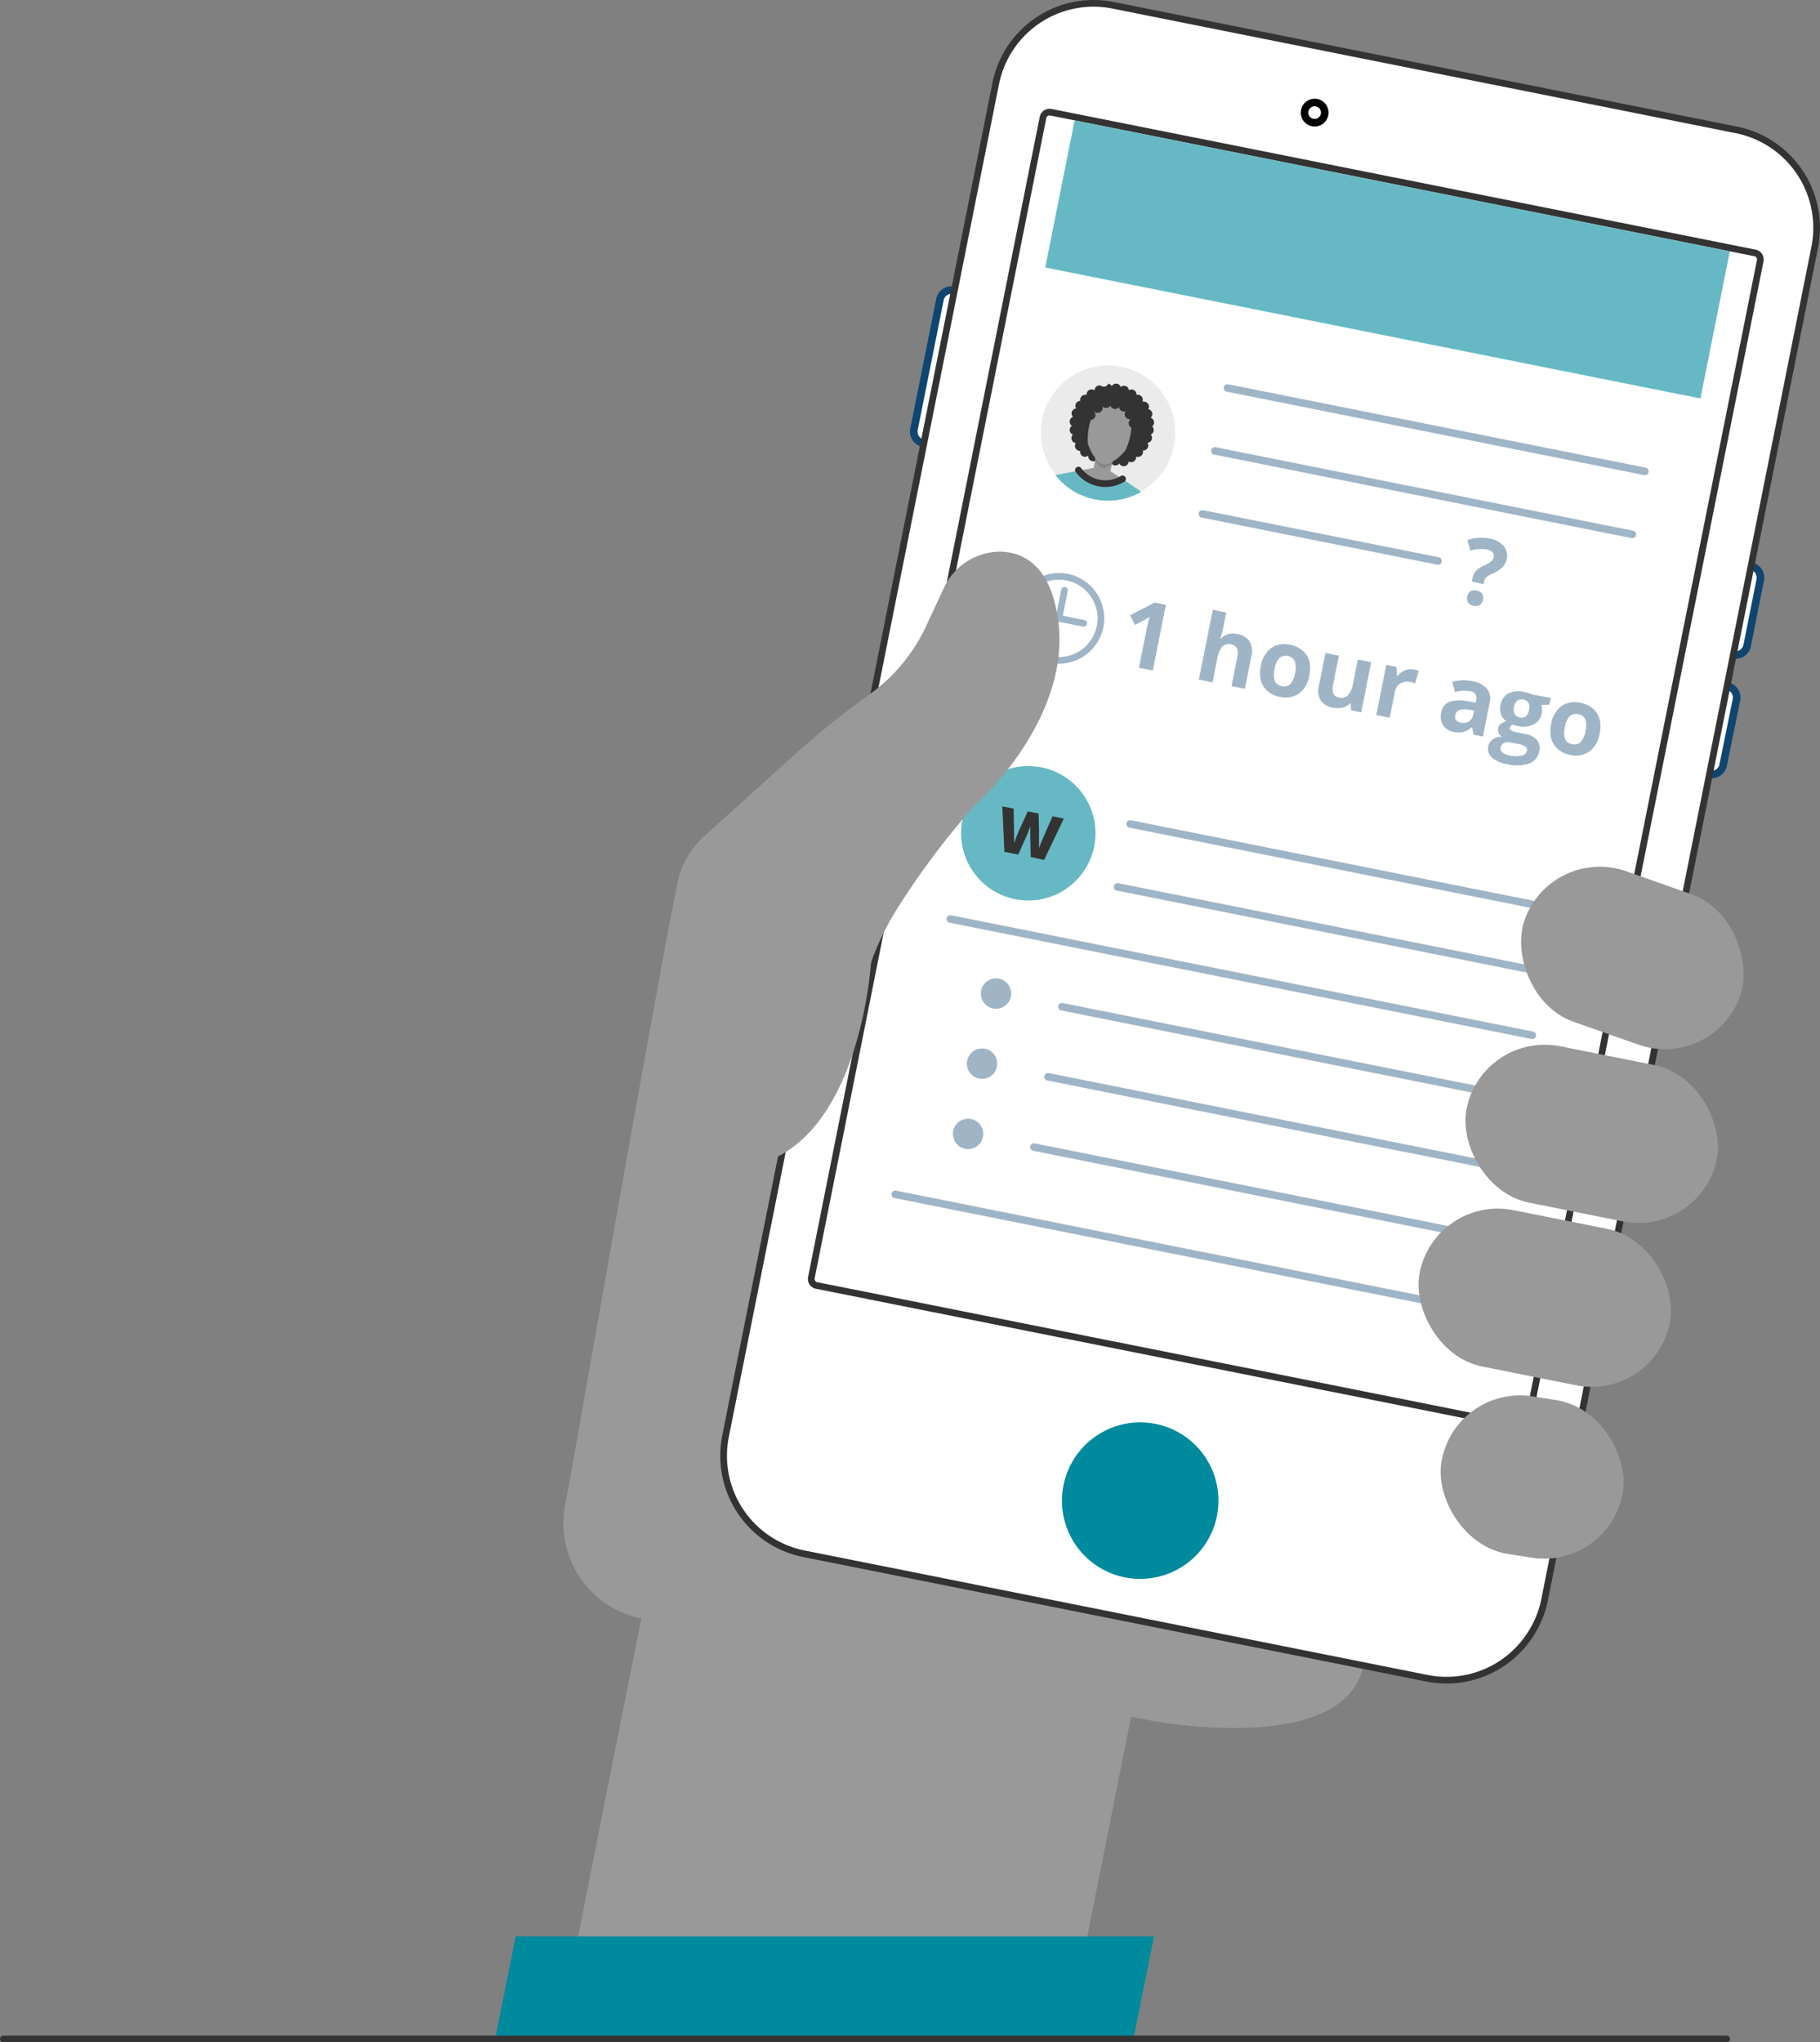 <svg xmlns="http://www.w3.org/2000/svg" viewBox="0 0 271.93 305.04"><rect x="0" y="0" width="271.93" height="305.04" fill="#808080" stroke="none"/><defs><style>.cls-1{fill:#999;}.cls-12,.cls-15,.cls-2,.cls-4,.cls-7,.cls-8{fill:none;}.cls-2{stroke:#7b7b7b;stroke-miterlimit:10;}.cls-15,.cls-2,.cls-4,.cls-8{stroke-width:1.13px;}.cls-3,.cls-5{fill:#fff;}.cls-4{stroke:#0e4571;}.cls-12,.cls-15,.cls-4,.cls-5,.cls-7,.cls-8{stroke-linecap:round;stroke-linejoin:round;}.cls-5,.cls-7{stroke:#333;}.cls-6{fill:#008a9d;}.cls-12,.cls-8{stroke:#9fb5c6;}.cls-9{fill:#66b9c4;}.cls-10{fill:#333;}.cls-11{fill:#9fb5c6;}.cls-13{fill:#ebebeb;}.cls-14{fill:#858585;}.cls-15{stroke:#000;}</style></defs><g id="Layer_2" data-name="Layer 2"><g id="Layer_1-2" data-name="Layer 1"><path class="cls-1" d="M84.45,224.73a14.49,14.49,0,0,0,11.37,17l-12.53,63h76.07L169,256.39l3.3.66s28.67,5.38,31.4-8.29l-83.19-16.62a14.91,14.91,0,0,1-11.7-17.54L121,153.72l.15-.32a40.64,40.64,0,0,1,8.29-3.07,119,119,0,0,1,18.9-3.17s19.75.91,28.59-11.77c4.42-6.35,3.08-10.44.63-12.94a9.27,9.27,0,0,0-10-1.94l-5.7,2.22a26.24,26.24,0,0,1-13.21,1.55,123.08,123.08,0,0,0-13.79-1.23l-18.64-.49a13.43,13.43,0,0,0-13.54,10.81Z"/><path class="cls-2" d="M114,193.83l-1.68-.37a4.68,4.68,0,0,1,.54.08C113.28,193.62,113.64,193.72,114,193.83Z"/><path class="cls-3" d="M142.48,43.36h0a1.76,1.76,0,0,1,1.38,2.06L140,64.82a1.75,1.75,0,0,1-3.44-.69l3.88-19.4a1.75,1.75,0,0,1,2.06-1.37"/><path class="cls-4" d="M142.48,43.36h0a1.76,1.76,0,0,1,1.38,2.06L140,64.82a1.75,1.75,0,0,1-3.44-.69l3.88-19.4A1.75,1.75,0,0,1,142.48,43.36Z"/><path class="cls-3" d="M259.46,104.45l-2,9.83a1.75,1.75,0,0,1-2.05,1.37h0a1.75,1.75,0,0,1-1.37-2l2-9.8a1.43,1.43,0,0,1,.35-.72,1.69,1.69,0,0,1,1.7-.65h0a1.74,1.74,0,0,1,1.38,2"/><path class="cls-4" d="M259.46,104.45l-2,9.83a1.75,1.75,0,0,1-2.05,1.37h0a1.75,1.75,0,0,1-1.37-2l2-9.8a1.43,1.43,0,0,1,.35-.72,1.69,1.69,0,0,1,1.7-.65h0A1.74,1.74,0,0,1,259.46,104.45Z"/><path class="cls-3" d="M261.64,84.56h0A1.75,1.75,0,0,1,263,86.62l-1.95,9.8a1.75,1.75,0,0,1-3.44-.69l1.95-9.8a1.76,1.76,0,0,1,2.07-1.37"/><path class="cls-4" d="M261.64,84.56h0A1.75,1.75,0,0,1,263,86.62l-1.95,9.8a1.75,1.75,0,0,1-3.44-.69l1.95-9.8A1.76,1.76,0,0,1,261.64,84.56Z"/><path class="cls-5" d="M271.14,36.94l-40.36,202a14.7,14.7,0,0,1-2,5,14.91,14.91,0,0,1-15.55,6.73l-93.13-18.6a14.93,14.93,0,0,1-11.69-17.58l40.36-202A14.91,14.91,0,0,1,166.31.79L259.44,19.4a14.93,14.93,0,0,1,11.7,17.54"/><path class="cls-6" d="M158.9,221.84a11.69,11.69,0,1,1,9.17,13.76A11.68,11.68,0,0,1,158.9,221.84Z"/><path class="cls-7" d="M122,192l105.19,21a1,1,0,0,0,1.16-.77L263,38.94a1,1,0,0,0-.77-1.16L157,16.76a1,1,0,0,0-1.16.78L121.23,190.82A1,1,0,0,0,122,192"/><line class="cls-8" x1="168.86" y1="123.07" x2="232.7" y2="135.83"/><line class="cls-8" x1="166.98" y1="132.47" x2="230.82" y2="145.23"/><line class="cls-8" x1="141.98" y1="137.26" x2="228.94" y2="154.63"/><line class="cls-8" x1="158.67" y1="150.37" x2="227.06" y2="164.04"/><line class="cls-8" x1="133.76" y1="178.39" x2="220.72" y2="195.77"/><circle class="cls-9" cx="153.64" cy="124.46" r="10.04"/><path class="cls-10" d="M156,128.45,154,128l-.06-2.94c0-.12,0-.37,0-.73s0-.67,0-.91c-.06.19-.15.42-.26.69s-.21.53-.31.76l-1.23,2.77-2.07-.41-.31-6.79,1.69.33.06,3.39c0,.75,0,1.34,0,1.78.1-.29.25-.69.45-1.19s.38-.9.54-1.23l1.06-2.33,1.62.32.06,2.56c0,.41,0,.89,0,1.42s0,.93,0,1.19c.11-.32.32-.87.66-1.64l1.36-3.11,1.69.33Z"/><circle class="cls-11" cx="148.82" cy="148.4" r="2.27"/><line class="cls-8" x1="156.58" y1="160.83" x2="224.97" y2="174.5"/><circle class="cls-11" cx="146.73" cy="158.87" r="2.27"/><line class="cls-8" x1="154.48" y1="171.33" x2="222.87" y2="185"/><circle class="cls-11" cx="144.64" cy="169.36" r="2.27"/><rect class="cls-9" x="157.4" y="27.55" width="99.83" height="22.4" transform="translate(11.61 -39.87) rotate(11.3)"/><line class="cls-8" x1="181.52" y1="67.35" x2="243.89" y2="79.82"/><line class="cls-8" x1="179.65" y1="76.76" x2="214.86" y2="83.79"/><line class="cls-8" x1="183.4" y1="57.95" x2="245.77" y2="70.41"/><path class="cls-11" d="M172.24,100.15l-2.07-.41,1.13-5.67.21-.93.24-1c-.42.27-.7.45-.86.53l-1.3.68-.75-1.45L172.49,90l1.71.34Z"/><path class="cls-11" d="M186,102.89l-2-.4.87-4.38c.22-1.08-.08-1.7-.88-1.86a1.39,1.39,0,0,0-1.36.33,3.71,3.71,0,0,0-.76,1.81l-.7,3.53-2.05-.41,2.09-10.43,2,.41-.42,2.13c0,.16-.13.55-.28,1.15l-.17.6.11,0a2.41,2.41,0,0,1,2.39-.67,2.73,2.73,0,0,1,1.86,1.11,2.93,2.93,0,0,1,.28,2.18Z"/><path class="cls-11" d="M195.63,100.92a4.14,4.14,0,0,1-1.54,2.67,3.56,3.56,0,0,1-2.89.49,3.81,3.81,0,0,1-1.81-.85,3.23,3.23,0,0,1-1-1.61,4.6,4.6,0,0,1,0-2.16,4.12,4.12,0,0,1,1.53-2.66,3.61,3.61,0,0,1,2.9-.48,3.86,3.86,0,0,1,1.81.85,3.2,3.2,0,0,1,1,1.6A4.83,4.83,0,0,1,195.63,100.92Zm-5.18-1a3.3,3.3,0,0,0,0,1.76,1.35,1.35,0,0,0,1.08.8,1.3,1.3,0,0,0,1.29-.33,4.12,4.12,0,0,0,.67-3.35,1.35,1.35,0,0,0-1.08-.8,1.34,1.34,0,0,0-1.29.32A3.1,3.1,0,0,0,190.45,99.88Z"/><path class="cls-11" d="M201.87,106.07l-.08-1-.11,0a2.19,2.19,0,0,1-1.09.62,3.27,3.27,0,0,1-1.43,0,2.64,2.64,0,0,1-1.85-1.1,2.91,2.91,0,0,1-.26-2.17l1-4.89,2,.41-.88,4.38a2.18,2.18,0,0,0,.05,1.27,1.07,1.07,0,0,0,.84.59,1.39,1.39,0,0,0,1.35-.33,3.62,3.62,0,0,0,.76-1.82l.71-3.53,2,.41-1.5,7.5Z"/><path class="cls-11" d="M211.3,100a3.08,3.08,0,0,1,.68.2l-.54,1.88a2.41,2.41,0,0,0-.59-.19,2.24,2.24,0,0,0-1.63.2,1.82,1.82,0,0,0-.82,1.3l-.77,3.81-2-.4,1.5-7.5,1.54.31.05,1.32.1,0a2.83,2.83,0,0,1,1.15-.82A2.38,2.38,0,0,1,211.3,100Z"/><path class="cls-11" d="M220.15,109.73l-.19-1.1h-.06a3.18,3.18,0,0,1-1.24.69,3.57,3.57,0,0,1-1.48,0,2.35,2.35,0,0,1-1.57-1,2.43,2.43,0,0,1-.27-1.88,2,2,0,0,1,1.19-1.6,5,5,0,0,1,2.64-.12l1.31.22.06-.33a1,1,0,0,0-.94-1.37,5.42,5.42,0,0,0-2.22.12l-.4-1.52a6.35,6.35,0,0,1,3-.1,3.63,3.63,0,0,1,2.18,1.12,2.46,2.46,0,0,1,.4,2.16l-1,5Zm.09-3.6-.8-.13a2.57,2.57,0,0,0-1.39.06,1,1,0,0,0-.61.81c-.12.58.15.93.82,1.06a1.55,1.55,0,0,0,1.21-.18,1.47,1.47,0,0,0,.64-1Z"/><path class="cls-11" d="M231.7,104.24l-.21,1-1.23.07a2.08,2.08,0,0,1,.1,1.19,2.33,2.33,0,0,1-1.22,1.71,3.69,3.69,0,0,1-2.47.21l-.37-.1-.29-.09a.71.71,0,0,0-.42.47c-.06.3.28.52,1,.67l1.28.25a3,3,0,0,1,1.77.91,1.93,1.93,0,0,1,.34,1.69,2.36,2.36,0,0,1-1.5,1.81,5.84,5.84,0,0,1-3.3.1,4.41,4.41,0,0,1-2.28-1,1.76,1.76,0,0,1-.53-1.69,1.67,1.67,0,0,1,.65-1,2.37,2.37,0,0,1,1.37-.4,1.56,1.56,0,0,1-.46-.55,1.09,1.09,0,0,1-.1-.7,1,1,0,0,1,.39-.66,2.78,2.78,0,0,1,.83-.42,2.09,2.09,0,0,1-.78-1,2.62,2.62,0,0,1-.08-1.4,2.41,2.41,0,0,1,1.18-1.74,3.5,3.5,0,0,1,2.41-.21,6.49,6.49,0,0,1,.74.2c.28.1.46.16.54.2Zm-7.49,7.4a.73.73,0,0,0,.27.74,2.26,2.26,0,0,0,1.09.47,4,4,0,0,0,1.78,0,.92.92,0,0,0,.79-.7.6.6,0,0,0-.25-.65,3,3,0,0,0-1.11-.39l-1.06-.21a1.62,1.62,0,0,0-1,.07A.83.83,0,0,0,224.21,111.64Zm2-6a1.56,1.56,0,0,0,.09,1,1,1,0,0,0,.77.52,1,1,0,0,0,.92-.18,1.64,1.64,0,0,0,.46-.92c.18-.9-.1-1.42-.84-1.57S226.35,104.78,226.17,105.69Z"/><path class="cls-11" d="M239,109.58a4.1,4.1,0,0,1-1.54,2.67,3.55,3.55,0,0,1-2.89.5,3.87,3.87,0,0,1-1.81-.86,3.18,3.18,0,0,1-1-1.61,4.84,4.84,0,0,1,0-2.15,4.12,4.12,0,0,1,1.53-2.66,3.53,3.53,0,0,1,2.9-.48,3.76,3.76,0,0,1,1.81.85,3.16,3.16,0,0,1,1,1.6A4.52,4.52,0,0,1,239,109.58Zm-5.18-1a3.26,3.26,0,0,0,0,1.75,1.34,1.34,0,0,0,1.08.81,1.3,1.3,0,0,0,1.29-.33,3.22,3.22,0,0,0,.7-1.62,3.11,3.11,0,0,0,0-1.74,1.57,1.57,0,0,0-2.37-.47A3.19,3.19,0,0,0,233.82,108.55Z"/><path class="cls-11" d="M219.22,89.11a1.17,1.17,0,0,1,.48-.79,1.23,1.23,0,0,1,.93-.11,1.25,1.25,0,0,1,.81.46,1.18,1.18,0,0,1,.13.91,1.15,1.15,0,0,1-.47.77,1.39,1.39,0,0,1-1.73-.34A1.13,1.13,0,0,1,219.22,89.11Zm.68-2.25.1-.49a2.18,2.18,0,0,1,.5-1.07,3.55,3.55,0,0,1,1.2-.81,4.14,4.14,0,0,0,1.09-.63,1.15,1.15,0,0,0,.37-.66.77.77,0,0,0-.19-.73,1.54,1.54,0,0,0-.85-.41,5.44,5.44,0,0,0-2.43.2l-.43-1.61a6.52,6.52,0,0,1,3.33-.21,3.49,3.49,0,0,1,2.07,1.11,2.21,2.21,0,0,1,.46,1.93,2.43,2.43,0,0,1-.59,1.2,4.92,4.92,0,0,1-1.52,1,3.55,3.55,0,0,0-.95.56,1.18,1.18,0,0,0-.31.61l-.08.41Z"/><circle class="cls-12" cx="158.21" cy="92.36" r="6.28"/><polyline class="cls-12" points="159.05 88.17 158.21 92.36 161.92 93.1"/><circle class="cls-13" cx="165.56" cy="64.63" r="10.04"/><path class="cls-10" d="M171.89,64.93a.75.75,0,0,0,.26-1.24.8.8,0,0,0,.27-.44.74.74,0,0,0-.5-.85.82.82,0,0,0,.24-.41.74.74,0,0,0-.59-.87h0a.85.85,0,0,0,.09-.24A.74.74,0,0,0,171,60a.81.81,0,0,0-.31,0,.58.58,0,0,0,.05-.14.74.74,0,0,0-.59-.88.78.78,0,0,0-.34,0,.75.75,0,0,0-.59-.79.72.72,0,0,0-.54.1.74.74,0,0,0-.59-.66.73.73,0,0,0-.64.17.71.71,0,0,0-.55-.48.73.73,0,0,0-.79.36.79.79,0,0,0-.52-.38.73.73,0,0,1-1.15.28.73.73,0,0,0-.89.74.71.71,0,0,0-.32-.14.74.74,0,0,0-.87.58.55.55,0,0,0,0,.22l-.07,0a.74.74,0,0,0-.88.58.81.81,0,0,0,0,.31.75.75,0,0,0-.72.6.72.72,0,0,0,.11.54.76.76,0,0,0-.68.6.74.74,0,0,0,.2.66.74.74,0,0,0-.48.56.72.72,0,0,0,.32.77.72.72,0,0,0-.32.47.74.74,0,0,0,.46.84.74.74,0,0,0-.2.38.74.74,0,0,0,.58.88h.07a.7.7,0,0,0-.12.28.74.74,0,0,0,.58.88h.18v0a.75.75,0,0,0,.58.88.74.74,0,0,0,.87-.56l4.32,1.2a.74.74,0,0,0,1.47.16.22.22,0,0,0,0-.08.92.92,0,0,0,.23.09.74.74,0,0,0,.89-.79l.13,0a.74.74,0,0,0,.88-.58.77.77,0,0,0,0-.37.74.74,0,0,0,.69-1.14.74.74,0,0,0,.66-.59.75.75,0,0,0-.23-.69"/><path class="cls-10" d="M162.61,68a.75.75,0,0,1,.88-.59.75.75,0,1,1-.29,1.47.76.76,0,0,1-.59-.88"/><path class="cls-10" d="M165.92,68.63a.75.75,0,1,1,1.47.29.76.76,0,0,1-.88.59.75.75,0,0,1-.59-.88"/><polygon class="cls-1" points="169.08 72.5 165.91 70.38 166.38 68.06 165.12 67.81 163.86 67.56 163.4 69.88 159.66 70.62 163.69 74.53 169.08 72.5"/><path class="cls-14" d="M164.75,69.88c.43.08.92-.3,1.33-.57l.06,0,.13-.68-.05,0a1.73,1.73,0,0,1-1.29.32h-.07a1.8,1.8,0,0,1-1.07-.79l0-.06-.14.68,0,0c.27.41.58,1,1,1h.08Z"/><path class="cls-1" d="M169.07,63.52c0-.57.29-1.85-.42-2.64a4.19,4.19,0,0,0-4.12-.83c-1,.46-1.22,1.74-1.41,2.28a9.5,9.5,0,0,0-.59,3.83,6.66,6.66,0,0,0,1.19,2.36,1.73,1.73,0,0,0,1.06.8h.08a1.7,1.7,0,0,0,1.28-.32,6.82,6.82,0,0,0,2-1.73,9.27,9.27,0,0,0,.92-3.76"/><path class="cls-10" d="M167.21,60.58a.74.74,0,1,1,.58.88.74.74,0,0,1-.58-.88"/><path class="cls-10" d="M165.88,60.2a.74.74,0,1,1,.58.88.74.74,0,0,1-.58-.88"/><path class="cls-10" d="M168.06,61.73a.75.75,0,1,1,.59.88.75.75,0,0,1-.59-.88"/><path class="cls-10" d="M168.65,63.1a.75.75,0,1,1,1.47.29.75.75,0,0,1-1.47-.29"/><path class="cls-10" d="M166,60.33a.75.75,0,1,0-1.47-.29.74.74,0,0,0,.59.88.75.75,0,0,0,.88-.59"/><path class="cls-10" d="M164.74,61.06a.74.74,0,1,0-1.46-.29.74.74,0,1,0,1.46.29"/><path class="cls-10" d="M163.67,62.1a.75.75,0,0,0-1.47-.29.76.76,0,0,0,.59.88.74.74,0,0,0,.88-.59"/><path class="cls-10" d="M167.08,59.63A.75.75,0,0,1,168,59a.76.76,0,0,1,.59.88.75.75,0,0,1-.88.59.74.74,0,0,1-.59-.88"/><rect class="cls-10" x="163.91" y="59.68" width="0.92" height="0.55" transform="translate(73.38 209.39) rotate(-78.7)"/><rect class="cls-10" x="165.46" y="59.52" width="0.92" height="0.55" transform="translate(74.78 210.78) rotate(-78.7)"/><rect class="cls-10" x="168.37" y="60.64" width="0.92" height="0.55" transform="translate(76.02 214.53) rotate(-78.7)"/><path class="cls-9" d="M167.72,71.53a5.09,5.09,0,0,1-3.29.66l-.16,0-.1,0-.1,0-.15,0a5,5,0,0,1-2.79-1.87l-3.45.63a10,10,0,0,0,12.85,2.51Z"/><path class="cls-7" d="M167.72,71.53a5.09,5.09,0,0,1-3.29.66l-.51-.11a5,5,0,0,1-2.79-1.87"/><path class="cls-15" d="M194.94,16.53a1.51,1.51,0,1,0,1.78-1.19A1.52,1.52,0,0,0,194.94,16.53Z"/><path class="cls-1" d="M113.19,173.92c15.42-4.15,16.95-30.17,16.95-30.17A41.06,41.06,0,0,1,134,135.8a119.18,119.18,0,0,1,11.48-15.34s14.92-13,12.56-28.26c-1.19-7.65-5-9.68-8.48-9.8A9.28,9.28,0,0,0,141,87.89l-2.59,5.54A26.12,26.12,0,0,1,130,103.66a126.38,126.38,0,0,0-10.82,8.64L105.3,124.82a13.36,13.36,0,0,0-3.8,5.9c-1.16,3.68-17,94-17,94"/><rect class="cls-1" x="226.82" y="131.17" width="34.14" height="23.82" rx="11.91" transform="translate(61.49 -72.98) rotate(19.43)"/><rect class="cls-1" x="215.2" y="208.69" width="27.48" height="23.82" rx="11.91" transform="translate(37.22 -33.02) rotate(8.98)"/><rect class="cls-1" x="218.75" y="157.45" width="38.13" height="23.82" rx="11.91" transform="translate(37.8 -43.32) rotate(11.3)"/><rect class="cls-1" x="211.75" y="181.92" width="38.13" height="23.82" rx="11.91" transform="translate(42.45 -41.47) rotate(11.3)"/><polygon class="cls-6" points="169.43 304.12 74.06 304.12 77.06 289.21 172.43 289.21 169.43 304.12"/><line class="cls-7" x1="257.99" y1="304.54" x2="0.5" y2="304.54"/></g></g></svg>